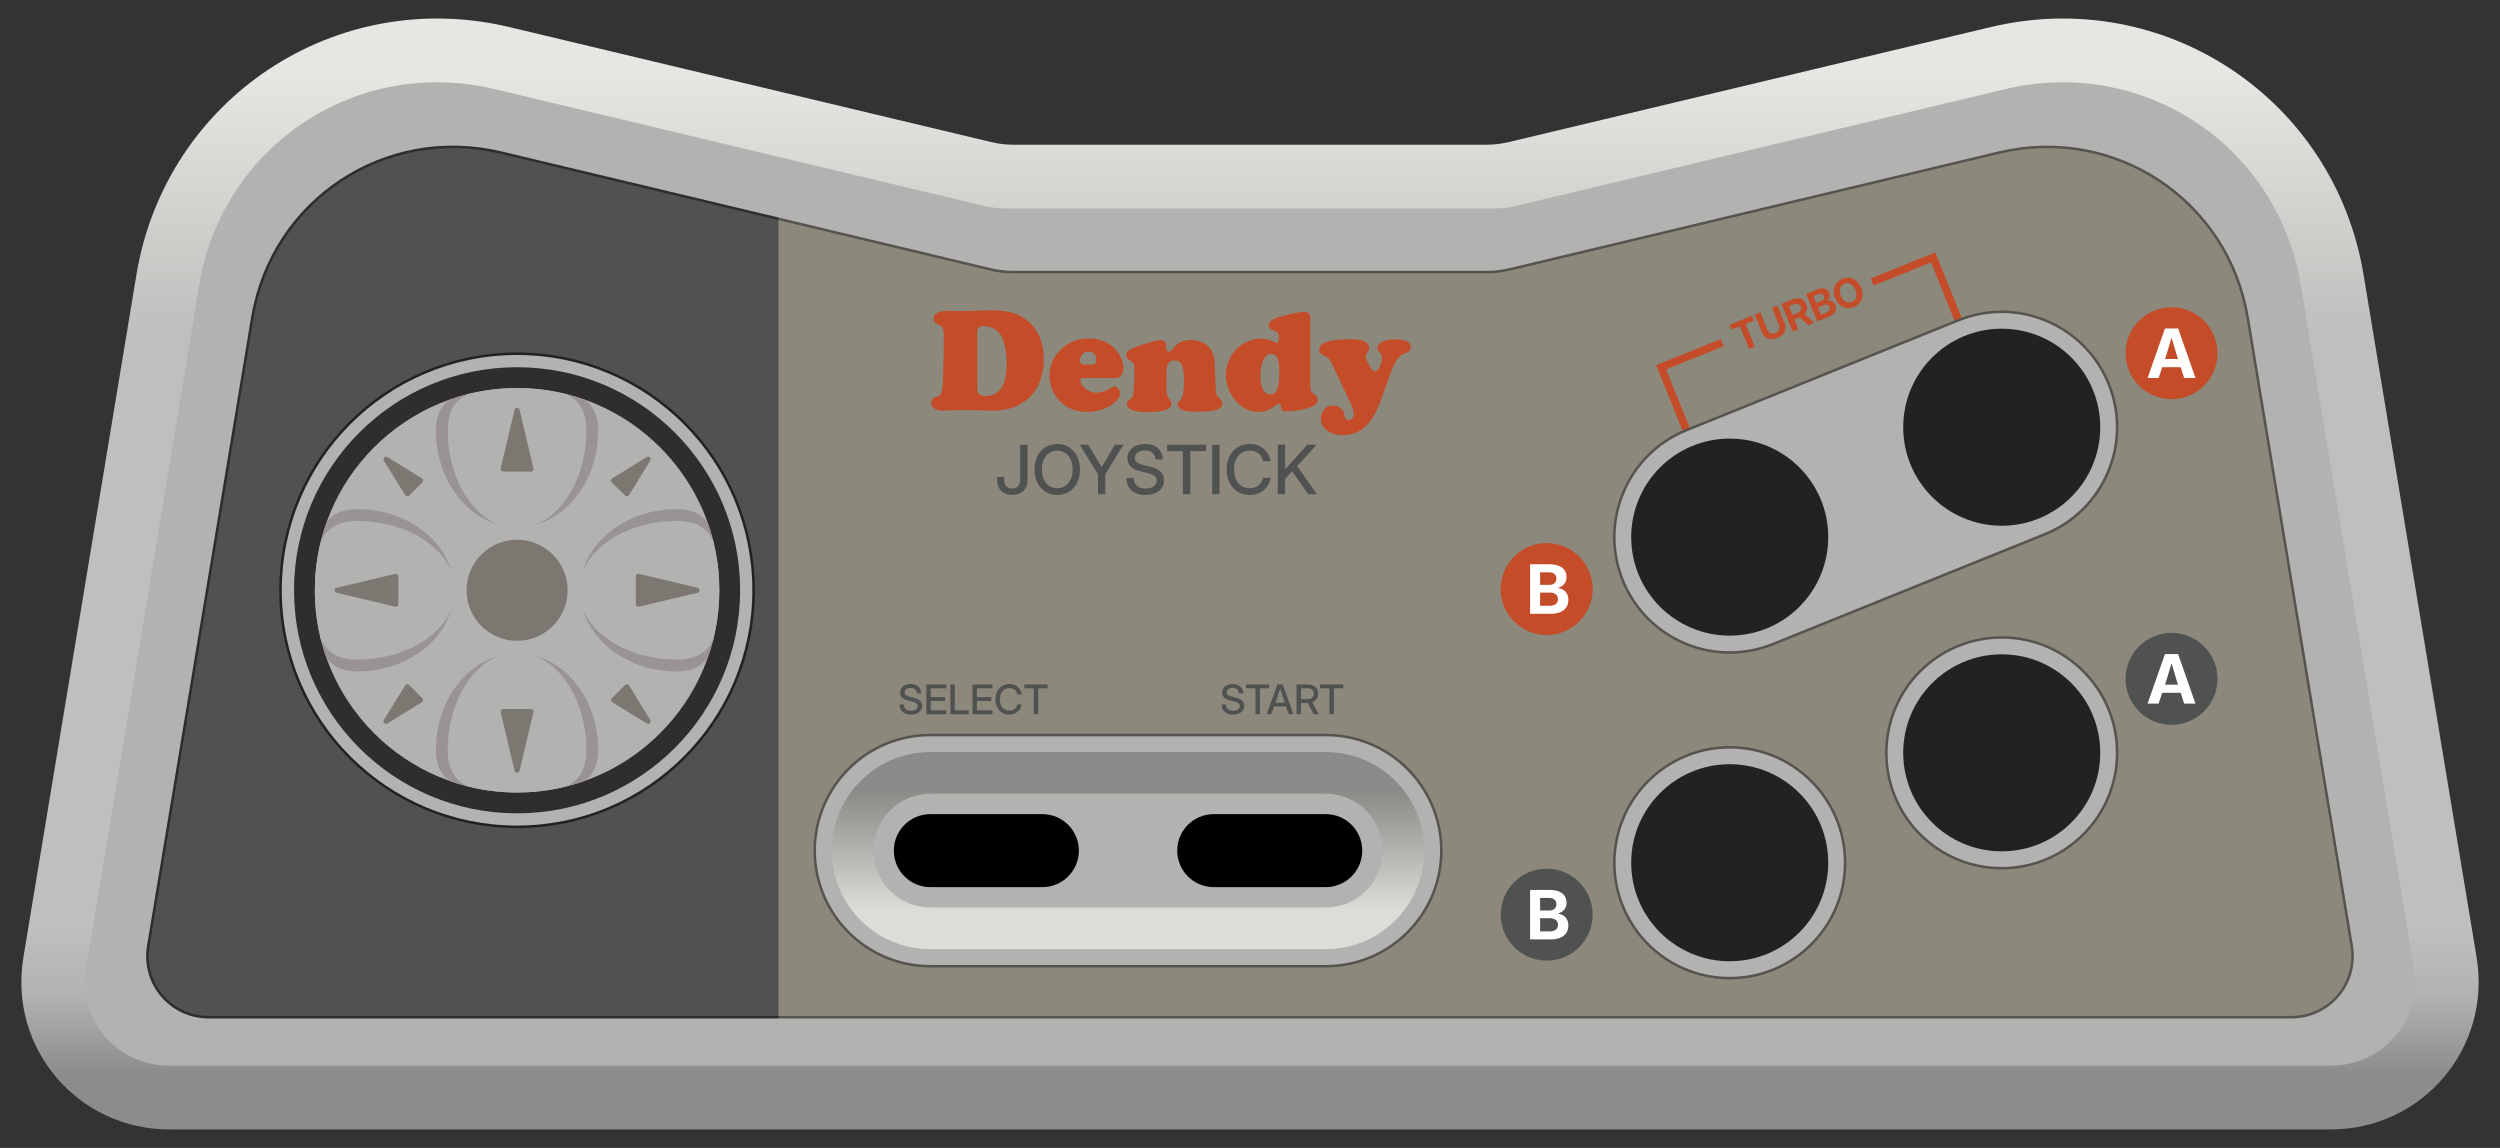 <?xml version="1.0" encoding="UTF-8"?>
<!DOCTYPE svg PUBLIC "-//W3C//DTD SVG 1.1//EN" "http://www.w3.org/Graphics/SVG/1.1/DTD/svg11.dtd">
<svg xml:space="preserve" viewBox="0 0 980 450" width="980px" height="450px" version="1.1" style="shape-rendering:geometricPrecision; fill-rule:evenodd; clip-rule:evenodd" xmlns="http://www.w3.org/2000/svg">
 <rect x="0" y="0" width="980" height="450" fill="#333333" stroke="none"/>
 <defs>
  <style type="text/css">
    .str0 {stroke:#57534F}
    .str1 {stroke:#302E2C}
    .str2 {stroke:#242221}
    .str3 {stroke:#C44C28;stroke-width:3}
    .fil0 {fill:url(#id0)}
    .fil1 {fill:#B2B2B0}
    .fil2 {fill:#505251}
    .fil3 {fill:#8C887B}
    .fil4 {fill:none}
    .fil5 {fill:#C44C28}
    .fil6 {fill:#302E2C}
    .fil7 {fill:white}
    .fil8 {fill:url(#id1);fill-opacity:0.8}
    .fil9 {fill:black}
    .fil10 {fill:#7D7772}
    .fil11 {fill:#999493}
    .fil12 {fill:#242221}
    .fil13 {fill:#8A877B}
  </style>
  <linearGradient id="id0" gradientUnits="userSpaceOnUse" x1="490" y1="442.74" x2="490" y2="7.26">
   <stop offset="0" style="stop-opacity:1; stop-color:#8C8C8A"/>
   <stop offset="0.05" style="stop-opacity:1; stop-color:#8C8C8A"/>
   <stop offset="0.12" style="stop-opacity:1; stop-color:#B2B2B0"/>
   <stop offset="0.18" style="stop-opacity:1; stop-color:#BFBFBD"/>
   <stop offset="0.72" style="stop-opacity:1; stop-color:#BFBFBD"/>
   <stop offset="0.95" style="stop-opacity:1; stop-color:#E6E6E3"/>
   <stop offset="1" style="stop-opacity:1; stop-color:#E6E6E3"/>
  </linearGradient>
  <linearGradient id="id1" gradientUnits="userSpaceOnUse" x1="521.214" y1="294.814" x2="521.214" y2="372.077">
   <stop offset="0" style="stop-opacity:1; stop-color:#80807E"/>
   <stop offset="0.2" style="stop-opacity:1; stop-color:#80807E"/>
   <stop offset="0.5" style="stop-opacity:1; stop-color:#B2B2B0"/>
   <stop offset="0.8" style="stop-opacity:1; stop-color:#E6E6E3"/>
   <stop offset="1" style="stop-opacity:1; stop-color:#E6E6E3"/>
  </linearGradient>
 </defs>
 <g>
  <path class="fil0" d="M913.607 442.74l-847.214 0c-36.023,0 -63.106,-31.935 -57.221,-67.475l44.298 -267.521c11.439,-69.084 78.134,-113.374 146.246,-97.118l188.628 45.021c3.196,0.763 6,1.093 9.286,1.093l184.74 0c3.286,0 6.09,-0.33 9.286,-1.093l188.628 -45.021c68.112,-16.256 134.807,28.034 146.246,97.118l44.298 267.521c5.885,35.54 -21.198,67.475 -57.221,67.475z"/>
  <path class="fil1" d="M66.393 417.74l847.214 0c20.72,0 35.989,-18.061 32.612,-38.471l-44.298 -267.521c-9.08,-54.842 -61.868,-89.694 -115.875,-76.806l-191.493 45.705c-3.196,0.763 -6,1.093 -9.286,1.093l-190.534 0c-3.286,0 -6.09,-0.33 -9.286,-1.093l-191.493 -45.705c-54.202,-12.935 -106.828,22.161 -115.875,76.806l-44.298 267.521c-3.377,20.41 11.892,38.471 32.612,38.471z"/>
  <path class="fil2" d="M58.124 370.815c-2.436,14.708 8.773,27.925 23.681,27.925l223.485 0 0 -312.934 -108.892 -25.99c-45.408,-10.837 -89.872,18.69 -97.498,64.746l-40.776 246.253z"/>
  <path class="fil3" d="M898.195 398.74c14.908,0 26.117,-13.217 23.681,-27.925l-40.776 -246.253c-7.626,-46.057 -52.09,-75.583 -97.498,-64.746l-191.661 45.745c-3.197,0.764 -6.001,1.094 -9.287,1.094l-185.308 0c-3.287,0 -6.09,-0.33 -9.287,-1.094l-82.769 -19.755 0 312.934 592.905 0z"/>
  <path class="fil4 str0" d="M305.29 398.74l592.905 0c14.908,0 26.117,-13.217 23.681,-27.925l-40.776 -246.253c-7.626,-46.057 -52.09,-75.583 -97.498,-64.746l-191.661 45.745c-3.197,0.764 -6.001,1.094 -9.287,1.094l-185.308 0c-3.287,0 -6.09,-0.33 -9.287,-1.094l-82.769 -19.755"/>
  <path class="fil4 str1" d="M305.29 85.806l-108.892 -25.99c-45.408,-10.837 -89.872,18.69 -97.498,64.746l-40.776 246.253c-2.436,14.708 8.773,27.925 23.681,27.925l223.485 0"/>
  <circle class="fil2" cx="606.304" cy="358.546" r="18.02"/>
  <circle class="fil2" cx="851.241" cy="266.111" r="18.02"/>
  <circle class="fil5" cx="606.304" cy="230.903" r="18.02"/>
  <circle class="fil5" cx="851.241" cy="138.468" r="18.02"/>
  <circle class="fil1 str2" cx="202.693" cy="231.389" r="92.727"/>
  <circle class="fil6" cx="202.693" cy="231.389" r="87.439"/>
  <path class="fil5" d="M377.165 160.744l-2 0c-1.2,0 -2.48,0.08 -4,0.16 -0.88,0.08 -1.52,0.08 -1.92,0.08 -1.28,0 -2.24,-0.32 -3.04,-0.88 -0.8,-0.56 -1.2,-1.36 -1.2,-2.24 0,-0.64 0.16,-1.2 0.56,-1.52 0.32,-0.4 0.88,-0.64 1.68,-0.88 0.72,-0.159 1.28,-0.48 1.52,-0.879 0.24,-0.4 0.48,-1.28 0.64,-2.48 0.16,-1.441 0.32,-4.16 0.4,-8.24 0.16,-4.08 0.16,-8.08 0.16,-12.16 0,-1.6 -0.16,-2.64 -0.4,-3.121 -0.24,-0.559 -0.8,-0.96 -1.68,-1.279 -1.279,-0.48 -1.92,-1.36 -1.92,-2.48 0,-0.88 0.48,-1.6 1.36,-2.16 0.88,-0.48 2.161,-0.801 3.76,-0.801 0.56,0 1.12,0 1.84,0 1.6,0.081 2.72,0.081 3.44,0.081 2.72,0 5.68,-0.081 9.12,-0.24 0.72,0 1.6,-0.081 2.64,-0.081 4.32,0 7.68,0.481 10.16,1.441 3.68,1.44 6.48,3.92 8.4,7.36 1.68,3.04 2.48,6.64 2.48,10.88 0,2.08 -0.32,4.24 -0.96,6.4 -0.64,2.16 -1.44,4 -2.48,5.52 -2.16,3.12 -5.2,5.36 -9.04,6.64 -2.24,0.72 -4.64,1.119 -7.2,1.119l-3.44 -0.08 -2.96 -0.08c-2.16,-0.08 -4.16,-0.08 -5.92,-0.08zm5.92 -30.48l0 21.76c0,1.2 0.24,2 0.72,2.48 0.48,0.48 1.36,0.72 2.56,0.72 5.44,0 8.24,-4.16 8.24,-12.48 0,-4.56 -0.64,-8.16 -1.92,-10.72 -1.44,-2.8 -3.76,-4.16 -7.12,-4.16 -0.88,0 -1.52,0.16 -1.92,0.56 -0.4,0.4 -0.56,0.96 -0.56,1.84zm54.48 17.92l-13.2 0c-0.56,0 -0.88,0.24 -0.88,0.72 0,1.2 0.64,2.4 2,3.44 1.36,1.04 2.72,1.6 4.24,1.6 0.88,0 1.92,-0.16 2.96,-0.56 1.121,-0.32 2,-0.8 2.72,-1.28 0.641,-0.48 1.12,-0.64 1.521,-0.64 0.48,0 0.96,0.32 1.44,0.88 0.48,0.64 0.72,1.2 0.72,1.84 0,1.36 -0.88,2.64 -2.561,3.92 -2.96,2.24 -6.4,3.36 -10.319,3.36 -3.92,0 -7.201,-1.119 -9.92,-3.44 -1.28,-1.12 -2.4,-2.479 -3.2,-4.08 -1.12,-2.08 -1.68,-4.32 -1.68,-6.72 0,-3.12 0.96,-6 2.88,-8.48 1.68,-2.16 3.76,-3.76 6.32,-4.88 1.92,-0.8 4,-1.2 6.24,-1.2 3.6,0 6.56,1.04 9.12,3.04 1.28,1.04 2.24,2.24 3.04,3.6 0.88,1.6 1.36,3.12 1.36,4.64 0,1.2 -0.24,2.24 -0.72,2.96 -0.641,0.88 -1.281,1.28 -2.081,1.28zm-12.48 -5.28l2.88 0c1.2,0 1.84,-0.56 1.84,-1.68 0,-1.04 -0.32,-1.84 -0.88,-2.48 -0.56,-0.64 -1.36,-0.96 -2.24,-0.96 -1.04,0 -1.84,0.4 -2.479,1.2 -0.561,0.8 -0.88,1.52 -0.88,2.32 0,0.56 0.16,0.96 0.4,1.2 0.159,0.24 0.639,0.4 1.359,0.4zm51.12 0.24l0.4 9.92c0,0.72 0.16,1.28 0.32,1.68 0.16,0.32 0.8,1.04 1.76,2.08 0.32,0.32 0.4,0.72 0.4,1.28 0,1.2 -0.72,2.08 -2.24,2.56 -1.52,0.48 -4.16,0.72 -7.92,0.72 -2.56,0 -4.4,-0.24 -5.52,-0.64 -1.12,-0.48 -1.68,-1.2 -1.68,-2.24 0,-0.4 0.08,-0.64 0.16,-0.8 0.08,-0.16 0.48,-0.64 1.12,-1.28 0.72,-0.8 1.12,-3.44 1.12,-7.84 0,-2.56 -0.32,-4.48 -0.88,-5.76 -0.48,-0.96 -1.36,-1.52 -2.72,-1.52 -1.28,0 -2.08,0.4 -2.56,1.2 -0.48,0.8 -0.72,2.24 -0.72,4.4l0 5.6c0,1.12 0.08,1.84 0.24,2.24 0.16,0.4 0.64,1.2 1.36,2.4 0.24,0.32 0.32,0.72 0.32,1.12 0,1.12 -0.8,1.92 -2.32,2.48 -1.52,0.56 -3.92,0.8 -7.2,0.8 -5.2,0 -7.84,-1.04 -7.84,-3.2 0,-0.48 0.08,-0.8 0.24,-1.04 0.16,-0.24 0.56,-0.56 1.12,-0.96 0.48,-0.32 0.8,-0.8 0.96,-1.2 0.16,-0.48 0.24,-1.6 0.4,-3.36 0.16,-2.16 0.16,-4.4 0.16,-6.72 0,-1.28 -0.08,-2.16 -0.32,-2.56 -0.16,-0.4 -0.8,-0.88 -1.68,-1.44 -0.8,-0.48 -1.2,-1.12 -1.2,-1.84 0,-0.72 0.32,-1.36 0.96,-1.84 0.64,-0.48 2,-1.12 4.08,-1.84 1.84,-0.64 3.52,-1.2 5.2,-1.6 1.68,-0.48 2.8,-0.64 3.44,-0.64 0.56,0 1.04,0.24 1.44,0.64 0.4,0.4 0.56,0.88 0.56,1.44 0,0.08 0,0.32 0,0.72 0,0.16 0,0.32 0,0.4 0,0.88 0.4,1.36 1.12,1.36 0.48,0 0.96,-0.32 1.44,-1.04 1.6,-2.32 3.92,-3.52 7.04,-3.52 2.4,0 4.4,0.64 6.08,1.84 1.2,0.88 2,1.92 2.48,3.12 0.48,0.8 0.8,2.56 0.88,4.88zm37.44 -18.56l0 25.68c0,1.44 0.08,2.4 0.16,2.8 0.16,0.4 0.48,0.8 1.04,1.2 0.64,0.48 1.12,0.88 1.36,1.2 0.24,0.32 0.32,0.8 0.32,1.28 0,1.52 -1.52,2.64 -4.56,3.44 -2.72,0.72 -5.44,1.04 -8.16,1.04 -0.64,0 -0.96,-0.08 -1.2,-0.24 -0.16,-0.16 -0.32,-0.64 -0.32,-1.28 -0.08,-0.96 -0.4,-1.44 -1.04,-1.44 -0.32,0 -0.8,0.32 -1.52,0.88 -1.92,1.52 -4.08,2.32 -6.4,2.32 -2.88,0 -5.52,-1.04 -7.84,-3.2 -1.36,-1.28 -2.48,-2.8 -3.28,-4.48 -1.12,-2.16 -1.68,-4.4 -1.68,-6.64 0,-2.64 0.72,-5.2 2.16,-7.68 1.36,-2.24 3.2,-4 5.52,-5.2 1.92,-1.04 3.84,-1.52 5.76,-1.52 2.16,0 4.16,0.48 5.84,1.44 0.32,0.16 0.48,0.24 0.64,0.24 0.64,0 0.88,-0.8 0.88,-2.4 0,-0.72 -0.16,-1.2 -0.48,-1.6 -0.321,-0.4 -0.88,-0.64 -1.76,-0.96 -1.2,-0.4 -1.76,-1.04 -1.76,-2 0,-1.36 1.36,-2.401 4.08,-3.2 4.8,-1.36 8,-2 9.68,-2 1.76,0 2.56,0.8 2.56,2.32zm-15.28 14.16c-1.2,0 -2.16,0.64 -2.88,1.92 -0.96,1.76 -1.44,4 -1.44,6.8 0,2.561 0.48,4.481 1.36,5.76 0.64,0.96 1.52,1.441 2.64,1.441 1.2,0 2.08,-0.72 2.64,-2.161 0.56,-1.44 0.8,-3.679 0.8,-6.88 0,-2.88 -0.32,-4.8 -0.96,-5.76 -0.48,-0.72 -1.2,-1.04 -2.16,-1.12zm46.64 7.84l-3.68 10.16c-0.88,2.56 -1.84,4.56 -2.8,6.24 -0.96,1.681 -2,2.96 -3.2,4.081 -2.4,2.319 -5.36,3.519 -8.8,3.519 -2.8,0 -5.04,-0.72 -6.72,-2.16 -1.36,-1.119 -2,-2.56 -2,-4.32 0,-1.44 0.48,-2.64 1.36,-3.68 0.88,-1.04 2.08,-1.44 3.44,-1.44 1.36,0 2.4,0.48 3.28,1.36 0.4,0.4 0.64,0.8 0.8,1.12 0.16,0.32 0.32,1.04 0.56,2.08 0.24,0.8 0.64,1.2 1.44,1.2 0.56,0 1.04,-0.24 1.44,-0.72 0.401,-0.48 0.56,-1.12 0.56,-1.92 0,-0.88 -0.48,-2.32 -1.44,-4.4l-6.8 -14.4c-0.72,-1.52 -1.28,-2.4 -1.6,-2.8 -0.32,-0.4 -1.12,-0.8 -2.4,-1.36 -0.4,-0.16 -0.72,-0.48 -0.96,-0.879 -0.24,-0.481 -0.4,-0.88 -0.4,-1.281 0,-1.68 1.68,-2.799 4.96,-3.439 2.24,-0.401 4.72,-0.56 7.6,-0.56 2,0 3.52,0.24 4.719,0.64 1.521,0.56 2.321,1.44 2.321,2.8 0,0.48 -0.24,1.04 -0.641,1.679 -0.399,0.641 -0.639,1.121 -0.639,1.601 0,0.48 0.08,0.879 0.319,1.44 0.16,0.48 0.641,1.28 1.28,2.48 0.72,1.279 1.36,2 1.92,2 0.56,0 1.2,-0.56 1.84,-1.76 0.64,-1.2 0.96,-2.24 0.96,-3.36 0,-0.88 -0.24,-1.601 -0.72,-2.08 -0.72,-0.88 -1.04,-1.6 -1.04,-2.161 0,-0.96 0.64,-1.679 1.92,-2.319 1.28,-0.561 2.96,-0.88 5.12,-0.88 4,0 6,0.96 6,2.88 0,0.72 -0.24,1.279 -0.64,1.68 -0.4,0.4 -1.12,0.8 -2.24,1.2 -0.88,0.319 -1.6,0.88 -2.16,1.68 -0.959,1.119 -1.839,3.199 -2.959,6.079z"/>
  <path class="fil2" d="M396.789 193.998c3.605,0 6,-2.098 6,-5.876l0 -13.8 -2.906 0 0 13.787c0,2.204 -1.227,3.391 -3.107,3.391 -1.88,0 -3.107,-1.187 -3.107,-3.391l0 -1.147 -2.8 0 0 1.138c0,3.786 2.36,5.898 5.92,5.898zm17.649 0.031c5.174,0 8.938,-4.058 8.938,-9.987 0,-5.956 -3.764,-10.014 -8.938,-10.014 -5.177,0 -8.929,4.058 -8.929,10.014 0,5.916 3.752,9.987 8.929,9.987zm0 -2.64c-3.351,0 -6.022,-2.627 -6.022,-7.347 0,-4.747 2.671,-7.374 6.022,-7.374 3.347,0 6.032,2.627 6.032,7.374 0,4.72 -2.685,7.347 -6.032,7.347zm15.974 2.346l2.853 0 0 -7.751 7.107 -11.662 -3.321 0 -3.644 6.124c-0.547,0.911 -1.049,1.809 -1.555,2.711 -0.507,-0.902 -1.023,-1.8 -1.569,-2.711l-3.685 -6.124 -3.346 0 7.16 11.662 0 7.751zm18.653 0.289c4.405,0 7.245,-2.289 7.245,-5.773 0,-2.769 -1.791,-4.445 -5.68,-5.365l-2.098 -0.493c-2.676,-0.64 -3.716,-1.445 -3.716,-2.849 0,-1.751 1.654,-2.987 4,-2.987 2.449,0 4.04,1.365 4.187,3.587l2.787 0c-0.116,-3.782 -2.752,-6.111 -6.934,-6.111 -4.169,0 -6.893,2.253 -6.893,5.658 0,2.675 1.702,4.298 5.613,5.222l2.129 0.507c2.698,0.635 3.725,1.493 3.725,2.986 0,1.885 -1.734,3.094 -4.365,3.094 -2.906,0 -4.613,-1.507 -4.626,-4.067l-2.867 0c0,4.093 2.844,6.591 7.493,6.591zm8.431 -17.169l6.183 0 0 16.88 2.906 0 0 -16.88 6.156 0 0 -2.533 -15.245 0 0 2.533zm20.547 -2.533l-2.88 0 0 19.413 2.88 0 0 -19.413zm11.854 19.707c4.235,0 7.515,-2.614 8.178,-6.734l-2.93 0c-0.613,2.627 -2.59,4.094 -5.222,4.094 -3.826,0 -6.169,-2.965 -6.169,-7.347 0,-4.409 2.343,-7.374 6.169,-7.374 2.645,0 4.636,1.48 5.209,4.12l2.943 0c-0.676,-4.133 -3.943,-6.76 -8.178,-6.76 -5.365,0 -9.049,4.045 -9.049,10.014 0,5.929 3.697,9.987 9.049,9.987zm10.995 -0.294l2.88 0 0 -6.022 2.734 -3.022 6.315 9.044 3.382 0 -7.72 -11.009 7.658 -8.404 -3.657 0 -5.525 6.084c-1.08,1.214 -2.133,2.387 -3.187,3.583l0 -9.667 -2.88 0 0 19.413z"/>
  <path class="fil7" d="M603.718 356.92l0 -4.933 3.56 0c1.76,0 2.84,0.955 2.84,2.471 0,1.506 -1.08,2.462 -2.84,2.462l-3.56 0zm0 8.187l0 -5.173 3.804 0c2.022,0 3.209,1.013 3.209,2.631 0,1.617 -1.213,2.542 -3.271,2.542l-3.742 0zm-3.92 3.146l8.222 0c4.413,0 6.791,-2.222 6.791,-5.466 0,-2.765 -1.818,-4.427 -4.182,-4.645l0 -0.026c2.124,-0.534 3.462,-2.031 3.462,-4.285 0,-2.991 -2.338,-4.991 -6.516,-4.991l-7.777 0 0 19.413z"/>
  <path class="fil7" d="M848.663 268.378l0.662 -2.004c0.627,-1.982 1.227,-3.96 1.929,-6.373 0.689,2.413 1.289,4.391 1.889,6.373l0.649 2.004 -5.129 0zm-6.809 7.44l4.325 0 1.404 -4.24 7.249 0 1.356 4.24 4.44 0 -6.809 -19.413 -5.156 0 -6.809 19.413z"/>
  <path class="fil1 str0" d="M364.687 288.133c-25.023,0 -45.312,20.287 -45.312,45.313 0,25.026 20.287,45.313 45.312,45.313l155.004 0c25.026,0 45.313,-20.287 45.313,-45.313 0,-25.026 -20.289,-45.313 -45.313,-45.313l-155.004 0z"/>
  <path class="fil8" d="M364.687 372.078c-21.335,0 -38.632,-17.296 -38.632,-38.632 0,-21.336 17.297,-38.632 38.632,-38.632 51.669,0 103.336,0 155.004,0 21.336,0 38.632,17.296 38.632,38.632 0,21.336 -17.296,38.632 -38.632,38.632 -51.668,0 -103.335,0 -155.004,0z"/>
  <path class="fil1" d="M519.691 311.153c12.312,0 22.293,9.981 22.293,22.293 0,12.312 -9.981,22.293 -22.293,22.293l-155.004 0c-12.311,0 -22.292,-9.981 -22.292,-22.293 0,-12.312 9.981,-22.293 22.292,-22.293l155.004 0z"/>
  <path class="fil9" d="M408.607 319.139c7.901,0 14.306,6.405 14.306,14.307 0,7.901 -6.405,14.307 -14.306,14.307l-43.92 0c-7.901,0 -14.306,-6.406 -14.306,-14.307 0,-7.902 6.405,-14.307 14.306,-14.307l43.92 0z"/>
  <path class="fil9" d="M519.692 319.139c7.901,0 14.306,6.405 14.306,14.307 0,7.901 -6.405,14.307 -14.306,14.307l-43.92 0c-7.901,0 -14.306,-6.406 -14.306,-14.307 0,-7.902 6.405,-14.307 14.306,-14.307l43.92 0z"/>
  <polygon class="fil3" points="671.01,127.626 733.692,102.709 739.621,117.627 676.94,142.544 "/>
  <path class="fil2" d="M357.117 280.136c2.642,0 4.346,-1.374 4.346,-3.464 0,-1.662 -1.074,-2.667 -3.407,-3.219l-1.259 -0.296c-1.606,-0.384 -2.23,-0.867 -2.23,-1.709 0,-1.051 0.993,-1.793 2.4,-1.793 1.47,0 2.424,0.819 2.512,2.152l1.672 0c-0.069,-2.269 -1.65,-3.666 -4.16,-3.666 -2.501,0 -4.136,1.352 -4.136,3.395 0,1.605 1.022,2.578 3.368,3.133l1.278 0.304c1.618,0.381 2.235,0.896 2.235,1.792 0,1.131 -1.041,1.856 -2.619,1.856 -1.744,0 -2.768,-0.904 -2.776,-2.44l-1.72 0c0,2.456 1.706,3.955 4.496,3.955zm6.01 -0.174l7.822 0 0 -1.52 -6.094 0 0 -3.666 5.64 0 0 -1.499 -5.64 0 0 -3.443 6.094 0 0 -1.52 -7.822 0 0 11.648zm9.422 0l7.234 0 0 -1.52 -5.506 0 0 -10.128 -1.728 0 0 11.648zm8.68 0l7.821 0 0 -1.52 -6.093 0 0 -3.666 5.64 0 0 -1.499 -5.64 0 0 -3.443 6.093 0 0 -1.52 -7.821 0 0 11.648zm14.402 0.176c2.542,0 4.51,-1.568 4.907,-4.04l-1.757 0c-0.368,1.576 -1.555,2.456 -3.134,2.456 -2.296,0 -3.701,-1.778 -3.701,-4.408 0,-2.645 1.405,-4.424 3.701,-4.424 1.587,0 2.781,0.888 3.125,2.472l1.766 0c-0.405,-2.48 -2.365,-4.056 -4.907,-4.056 -3.218,0 -5.429,2.427 -5.429,6.008 0,3.558 2.219,5.992 5.429,5.992zm5.896 -10.304l3.71 0 0 10.128 1.743 0 0 -10.128 3.694 0 0 -1.52 -9.147 0 0 1.52z"/>
  <path class="fil2" d="M483.381 280.136c2.643,0 4.347,-1.374 4.347,-3.464 0,-1.662 -1.075,-2.667 -3.408,-3.219l-1.259 -0.296c-1.605,-0.384 -2.229,-0.867 -2.229,-1.709 0,-1.051 0.992,-1.793 2.4,-1.793 1.469,0 2.424,0.819 2.512,2.152l1.672 0c-0.069,-2.269 -1.651,-3.666 -4.16,-3.666 -2.501,0 -4.136,1.352 -4.136,3.395 0,1.605 1.021,2.578 3.368,3.133l1.277 0.304c1.619,0.381 2.235,0.896 2.235,1.792 0,1.131 -1.04,1.856 -2.619,1.856 -1.744,0 -2.768,-0.904 -2.776,-2.44l-1.72 0c0,2.456 1.707,3.955 4.496,3.955zm5.059 -10.302l3.709 0 0 10.128 1.744 0 0 -10.128 3.694 0 0 -1.52 -9.147 0 0 1.52zm8.093 10.128l1.843 0 1.064 -3.024 4.691 0 1.031 3.024 1.883 0 -4.195 -11.648 -2.093 0 -4.224 11.648zm3.429 -4.496l0.726 -2.064c0.32,-0.963 0.656,-1.989 1.125,-3.498 0.461,1.509 0.789,2.535 1.11,3.498l0.701 2.064 -3.662 0zm8.288 4.496l1.728 0 0 -4.416 2.579 0c0.024,0 0.056,0 0.077,0l2.323 4.416 1.952 0 -2.515 -4.704c1.453,-0.523 2.336,-1.69 2.336,-3.317 0,-2.227 -1.562,-3.624 -4.056,-3.624l-4.424 0 0 11.645zm1.728 -5.888l0 -4.258 2.619 0c1.499,0 2.421,0.813 2.421,2.125 0,1.314 -0.914,2.133 -2.413,2.133l-2.627 0zm7.454 -4.24l3.709 0 0 10.128 1.744 0 0 -10.128 3.693 0 0 -1.52 -9.146 0 0 1.52z"/>
  <path class="fil1" d="M202.693 152.117c43.781,0 79.273,35.491 79.273,79.272 0,43.781 -35.492,79.272 -79.273,79.272 -43.78,0 -79.272,-35.491 -79.272,-79.272 0,-43.781 35.492,-79.272 79.272,-79.272z"/>
  <path class="fil10" d="M150.465 282.236l8.351 -13.544c0.167,-0.27 0.423,-0.433 0.738,-0.47 0.315,-0.037 0.601,0.063 0.826,0.287l5.193 5.193c0.225,0.225 0.324,0.511 0.287,0.827 -0.037,0.315 -0.2,0.57 -0.47,0.737l-13.544 8.351c-0.4,0.247 -0.903,0.188 -1.236,-0.144 -0.333,-0.333 -0.392,-0.836 -0.145,-1.237zm104.457 0l-8.351 -13.544c-0.167,-0.27 -0.423,-0.433 -0.738,-0.47 -0.315,-0.037 -0.601,0.063 -0.826,0.287l-5.193 5.193c-0.225,0.225 -0.324,0.511 -0.287,0.827 0.037,0.315 0.2,0.57 0.47,0.737l13.544 8.351c0.4,0.247 0.903,0.188 1.236,-0.144 0.333,-0.333 0.391,-0.836 0.145,-1.237zm-1.381 -103.075l-13.544 8.35c-0.27,0.167 -0.433,0.423 -0.47,0.738 -0.037,0.315 0.062,0.602 0.287,0.826l5.193 5.194c0.225,0.224 0.511,0.323 0.826,0.286 0.315,-0.037 0.571,-0.2 0.738,-0.47l8.351 -13.543c0.246,-0.401 0.188,-0.904 -0.145,-1.237 -0.333,-0.333 -0.836,-0.391 -1.236,-0.144zm-101.695 0l13.544 8.35c0.27,0.167 0.433,0.423 0.47,0.738 0.037,0.315 -0.062,0.602 -0.287,0.826l-5.193 5.194c-0.225,0.224 -0.511,0.323 -0.826,0.286 -0.315,-0.036 -0.572,-0.2 -0.738,-0.47l-8.35 -13.543c-0.248,-0.401 -0.189,-0.904 0.144,-1.237 0.333,-0.333 0.836,-0.391 1.236,-0.144z"/>
  <path class="fil10" d="M202.693 211.576c10.943,0 19.813,8.871 19.813,19.813 0,10.942 -8.87,19.812 -19.813,19.812 -10.942,0 -19.812,-8.87 -19.812,-19.812 0,-10.942 8.87,-19.813 19.812,-19.813z"/>
  <path class="fil11" d="M229.279 156.691c3.308,2.47 5.234,6.266 5.234,12.099 0,20.869 -14.246,37.868 -31.82,37.868 -17.573,0 -31.82,-16.999 -31.82,-37.868 0,-5.833 1.927,-9.629 5.235,-12.099 2.471,-0.88 4.998,-1.641 7.574,-2.276l38.022 0c2.577,0.635 5.104,1.396 7.575,2.276z"/>
  <path class="fil1" d="M202.693 152.117c6.552,0 12.915,0.8 19.005,2.298 5.034,2.16 8.16,6.332 8.16,14.375 0,20.869 -12.162,38.296 -27.165,38.296 -15.002,0 -27.165,-17.427 -27.165,-38.296 0,-8.043 3.127,-12.215 8.161,-14.375 6.089,-1.498 12.453,-2.298 19.004,-2.298z"/>
  <path class="fil11" d="M277.392 204.803c-2.471,-3.307 -6.267,-5.234 -12.1,-5.234 -20.868,0 -37.868,14.246 -37.868,31.82 0,17.573 17,31.82 37.868,31.82 5.833,0 9.629,-1.927 12.1,-5.235 0.879,-2.47 1.64,-4.998 2.275,-7.574l0 -38.022c-0.635,-2.577 -1.396,-5.104 -2.275,-7.575z"/>
  <path class="fil1" d="M281.966 231.389c0,-6.552 -0.801,-12.915 -2.299,-19.004 -2.16,-5.035 -6.332,-8.161 -14.375,-8.161 -20.868,0 -38.296,12.162 -38.296,27.165 0,15.003 17.428,27.165 38.296,27.165 8.043,0 12.215,-3.126 14.375,-8.161 1.498,-6.089 2.299,-12.453 2.299,-19.004z"/>
  <path class="fil11" d="M229.279 306.087c3.308,-2.471 5.234,-6.266 5.234,-12.099 0,-20.869 -14.246,-37.869 -31.82,-37.869 -17.573,0 -31.82,17 -31.82,37.869 0,5.833 1.927,9.628 5.235,12.099 2.471,0.88 4.998,1.64 7.574,2.275l38.022 0c2.577,-0.635 5.104,-1.395 7.575,-2.275z"/>
  <path class="fil1" d="M202.693 310.661c6.552,0 12.915,-0.801 19.005,-2.299 5.034,-2.16 8.16,-6.332 8.16,-14.374 0,-20.869 -12.162,-38.297 -27.165,-38.297 -15.002,0 -27.165,17.428 -27.165,38.297 0,8.042 3.127,12.214 8.161,14.374 6.089,1.498 12.453,2.299 19.004,2.299z"/>
  <path class="fil11" d="M127.995 204.803c2.471,-3.307 6.267,-5.234 12.1,-5.234 20.868,0 37.868,14.246 37.868,31.82 0,17.573 -17,31.82 -37.868,31.82 -5.833,0 -9.629,-1.927 -12.1,-5.235 -0.879,-2.47 -1.64,-4.998 -2.275,-7.574l0 -38.022c0.635,-2.577 1.396,-5.104 2.275,-7.575z"/>
  <path class="fil1" d="M123.421 231.389c0,-6.552 0.801,-12.915 2.299,-19.004 2.16,-5.035 6.332,-8.161 14.375,-8.161 20.868,0 38.296,12.162 38.296,27.165 0,15.003 -17.428,27.165 -38.296,27.165 -8.043,0 -12.215,-3.126 -14.375,-8.161 -1.498,-6.089 -2.299,-12.453 -2.299,-19.004z"/>
  <path class="fil10" d="M203.67 302.142l5.452 -22.988c0.073,-0.308 0.008,-0.605 -0.189,-0.853 -0.197,-0.249 -0.47,-0.382 -0.787,-0.382l-10.905 0c-0.317,0 -0.59,0.133 -0.787,0.382 -0.197,0.248 -0.262,0.545 -0.189,0.853l5.452 22.988c0.109,0.458 0.506,0.772 0.976,0.772 0.471,0 0.868,-0.314 0.977,-0.772zm69.777 -71.729l-22.988 -5.453c-0.309,-0.073 -0.605,-0.007 -0.854,0.189 -0.249,0.197 -0.381,0.47 -0.381,0.787l0 10.905c0,0.318 0.132,0.59 0.381,0.787 0.249,0.197 0.545,0.263 0.854,0.189l22.988 -5.452c0.458,-0.108 0.772,-0.506 0.772,-0.976 0,-0.471 -0.314,-0.868 -0.772,-0.976zm-141.507 0l22.988 -5.453c0.309,-0.073 0.605,-0.007 0.854,0.189 0.249,0.197 0.381,0.47 0.381,0.787l0 10.905c0,0.318 -0.132,0.59 -0.381,0.787 -0.249,0.197 -0.545,0.263 -0.854,0.189l-22.988 -5.452c-0.458,-0.108 -0.772,-0.506 -0.772,-0.976 0,-0.471 0.314,-0.868 0.772,-0.976zm71.73 -69.778l5.452 22.988c0.073,0.309 0.008,0.605 -0.189,0.854 -0.197,0.249 -0.47,0.381 -0.787,0.381l-10.905 0c-0.317,0 -0.59,-0.132 -0.787,-0.381 -0.197,-0.249 -0.262,-0.545 -0.189,-0.854l5.452 -22.988c0.109,-0.458 0.506,-0.772 0.976,-0.772 0.471,0 0.868,0.314 0.977,0.772z"/>
  <path class="fil7" d="M848.664 140.734l0.662 -2.005c0.626,-1.982 1.226,-3.959 1.929,-6.373 0.689,2.414 1.288,4.391 1.889,6.373l0.648 2.005 -5.128 0zm-6.81 7.44l4.325 0 1.404 -4.24 7.249 0 1.356 4.24 4.44 0 -6.809 -19.413 -5.155 0 -6.81 19.413z"/>
  <path class="fil7" d="M603.718 229.276l0 -4.933 3.56 0c1.76,0 2.84,0.955 2.84,2.471 0,1.507 -1.08,2.462 -2.84,2.462l-3.56 0zm0 8.187l0 -5.173 3.804 0c2.022,0 3.209,1.013 3.209,2.631 0,1.617 -1.213,2.542 -3.271,2.542l-3.742 0zm-3.92 3.147l8.222 0c4.413,0 6.791,-2.223 6.791,-5.467 0,-2.764 -1.818,-4.427 -4.182,-4.644l0 -0.027c2.124,-0.533 3.462,-2.031 3.462,-4.285 0,-2.991 -2.338,-4.991 -6.516,-4.991l-7.777 0 0 19.414z"/>
  <circle class="fil1 str0" cx="678.05" cy="338.191" r="45.228"/>
  <circle class="fil12" cx="678.05" cy="338.191" r="38.619"/>
  <polyline class="fil4 str3" points="767.736,125.531 757.786,100.902 651.157,143.983 661.107,168.612 "/>
  <rect class="fil13" transform="matrix(0.836 -0.338 0.607 1.501 671.366 125.219)" width="70.411" height="62.016"/>
  <path class="fil5" d="M678.767 129.234l3.274 -1.323 3.59 8.886 2.225 -0.899 -3.59 -8.886 3.266 -1.319 -0.773 -1.914 -8.765 3.541 0.773 1.914zm17.977 3.263c2.693,-1.088 3.798,-3.398 2.856,-5.73l-2.84 -7.029 -2.181 0.881 2.767 6.849c0.515,1.273 -0.007,2.545 -1.381,3.1 -1.37,0.554 -2.631,-0.004 -3.143,-1.272l-2.767 -6.849 -2.181 0.881 2.84 7.029c0.945,2.34 3.335,3.229 6.03,2.14zm5.954 -2.595l2.226 -0.9 -1.524 -3.77 1.961 -0.792c0.007,-0.003 0.015,-0.006 0.022,-0.009l3.442 2.995 2.389 -0.965 -3.857 -3.317c0.983,-1.047 1.267,-2.41 0.689,-3.841 -0.88,-2.176 -2.953,-2.931 -5.394,-1.945l-4.317 1.744 4.363 10.8zm-0.021 -6.46l-1.368 -3.385 1.954 -0.789c1.184,-0.479 2.185,-0.115 2.602,0.916 0.417,1.033 -0.051,1.99 -1.227,2.466l-1.961 0.792zm9.669 2.561l4.574 -1.847c2.455,-0.993 3.279,-2.763 2.549,-4.568 -0.621,-1.538 -2.006,-2.054 -3.37,-1.644l-0.006 -0.015c1.062,-0.774 1.469,-1.908 0.963,-3.161 -0.672,-1.664 -2.422,-2.251 -4.746,-1.312l-4.327 1.748 4.363 10.799zm1.474 -2.631l-1.163 -2.878 2.116 -0.855c1.125,-0.455 2.013,-0.158 2.377,0.742 0.364,0.9 -0.104,1.688 -1.248,2.15l-2.082 0.841zm-1.84 -4.555l-1.109 -2.744 1.98 -0.8c0.979,-0.395 1.795,-0.107 2.136,0.737 0.338,0.838 -0.048,1.612 -1.027,2.007l-1.98 0.8zm14.737 1.567c2.91,-1.175 4.231,-4.185 2.847,-7.61 -1.386,-3.431 -4.43,-4.687 -7.341,-3.511 -2.912,1.177 -4.222,4.191 -2.836,7.623 1.378,3.41 4.417,4.675 7.33,3.498zm-0.795 -1.968c-1.672,0.675 -3.373,-0.153 -4.294,-2.435 -0.929,-2.297 -0.28,-4.074 1.391,-4.75 1.669,-0.674 3.377,0.151 4.305,2.449 0.922,2.282 0.267,4.062 -1.402,4.736z"/>
  <circle class="fil1 str0" cx="784.679" cy="295.11" r="45.228"/>
  <circle class="fil12" cx="784.679" cy="295.11" r="38.619"/>
  <path class="fil1 str0" d="M767.736 125.531c23.16,-9.357 49.521,1.833 58.878,24.993 9.357,23.16 -1.833,49.521 -24.992,58.877l-106.629 43.081c-23.16,9.357 -49.521,-1.832 -58.878,-24.992 -9.357,-23.16 1.832,-49.521 24.992,-58.878l106.629 -43.081z"/>
  <circle class="fil12" cx="678.05" cy="210.547" r="38.619"/>
  <circle class="fil12" cx="784.679" cy="167.466" r="38.619"/>
 </g>
</svg>
